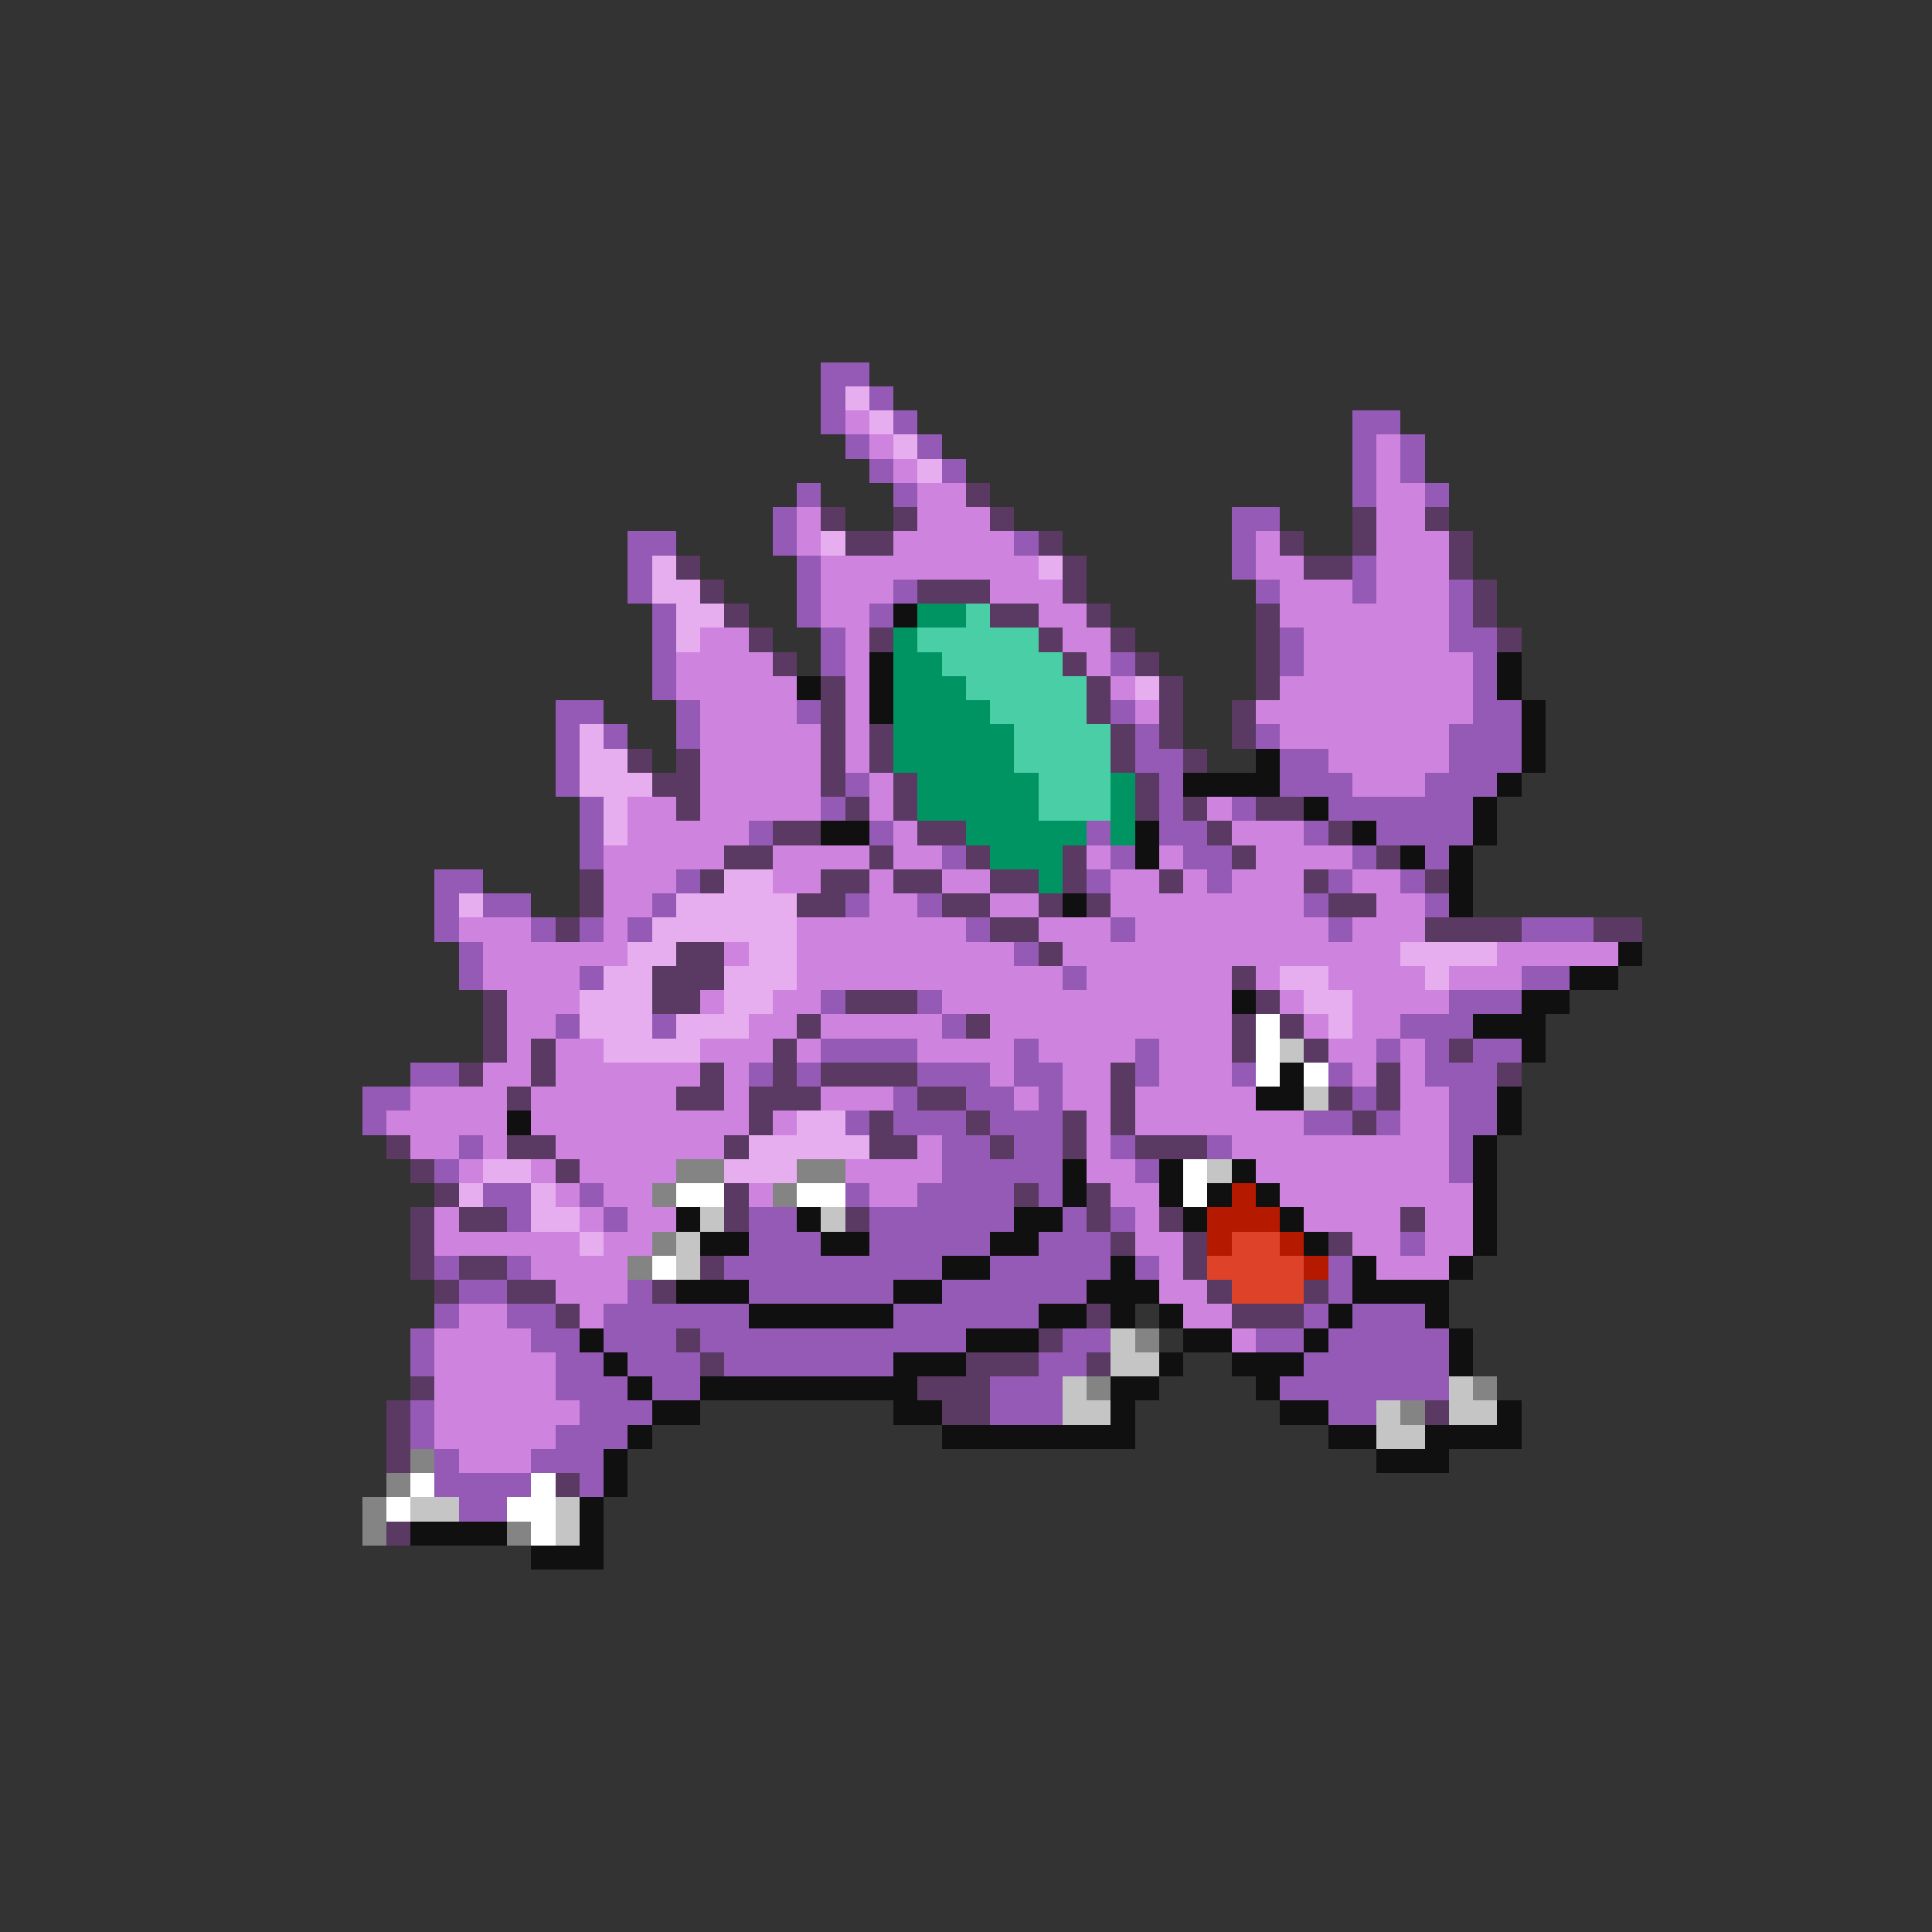 <svg xmlns="http://www.w3.org/2000/svg" viewBox="0 -0.5 80 80" shape-rendering="crispEdges">
<rect x="0" y="-0.5" width="80" height="80" fill="#333333" stroke="none"/>
<path stroke="#945ab5" d="M34 15h2M34 16h1M36 16h1M34 17h1M37 17h1M56 17h2M35 18h1M38 18h1M56 18h1M58 18h1M36 19h1M39 19h1M56 19h1M58 19h1M33 20h1M37 20h1M56 20h1M59 20h1M32 21h1M51 21h2M26 22h2M32 22h1M42 22h1M51 22h1M26 23h1M33 23h1M51 23h1M56 23h1M26 24h1M33 24h1M37 24h1M52 24h1M56 24h1M60 24h1M27 25h1M33 25h1M36 25h1M60 25h1M27 26h1M34 26h1M53 26h1M60 26h2M27 27h1M34 27h1M46 27h1M53 27h1M61 27h1M27 28h1M61 28h1M23 29h2M28 29h1M33 29h1M46 29h1M61 29h2M23 30h1M25 30h1M28 30h1M47 30h1M52 30h1M60 30h3M23 31h1M47 31h2M53 31h2M60 31h3M23 32h1M35 32h1M48 32h1M53 32h3M59 32h3M24 33h1M34 33h1M48 33h1M51 33h1M55 33h6M24 34h1M31 34h1M36 34h1M45 34h1M48 34h2M54 34h1M57 34h4M24 35h1M39 35h1M46 35h1M49 35h2M56 35h1M59 35h1M18 36h2M28 36h1M45 36h1M50 36h1M55 36h1M58 36h1M18 37h1M20 37h2M27 37h1M35 37h1M38 37h1M54 37h1M59 37h1M18 38h1M22 38h1M24 38h1M26 38h1M40 38h1M46 38h1M55 38h1M63 38h3M19 39h1M42 39h1M19 40h1M24 40h1M44 40h1M63 40h2M34 41h1M38 41h1M60 41h3M23 42h1M27 42h1M39 42h1M58 42h3M34 43h4M42 43h1M47 43h1M57 43h1M59 43h1M61 43h2M17 44h2M31 44h1M33 44h1M38 44h3M42 44h2M47 44h1M51 44h1M55 44h1M59 44h3M15 45h2M37 45h1M40 45h2M43 45h1M56 45h1M60 45h2M15 46h1M35 46h1M37 46h3M41 46h3M54 46h2M57 46h1M60 46h2M19 47h1M39 47h2M42 47h2M46 47h1M50 47h1M60 47h1M18 48h1M39 48h5M47 48h1M60 48h1M20 49h2M24 49h1M35 49h1M38 49h4M43 49h1M21 50h1M25 50h1M31 50h2M36 50h6M44 50h1M46 50h1M31 51h3M36 51h5M43 51h3M58 51h1M18 52h1M21 52h1M30 52h9M41 52h5M47 52h1M55 52h1M19 53h2M26 53h1M31 53h6M39 53h6M55 53h1M18 54h1M21 54h2M25 54h6M37 54h6M54 54h1M56 54h3M17 55h1M22 55h2M25 55h3M29 55h11M44 55h2M52 55h2M55 55h5M17 56h1M23 56h2M26 56h3M30 56h7M43 56h2M54 56h6M23 57h3M27 57h2M41 57h3M53 57h7M17 58h1M24 58h3M41 58h3M55 58h2M17 59h1M23 59h3M18 60h1M22 60h3M18 61h4M24 61h1M19 62h2" />
<path stroke="#e6adef" d="M35 16h1M36 17h1M37 18h1M38 19h1M34 22h1M27 23h1M43 23h1M27 24h2M28 25h2M28 26h1M47 28h1M24 30h1M24 31h2M24 32h3M25 33h1M25 34h1M30 36h2M19 37h1M28 37h5M27 38h6M26 39h2M31 39h2M58 39h4M25 40h2M30 40h3M53 40h2M59 40h1M24 41h3M30 41h2M54 41h2M24 42h3M28 42h3M55 42h1M25 43h4M33 46h2M31 47h5M20 48h2M30 48h3M19 49h1M22 49h1M22 50h2M24 51h1" />
<path stroke="#ce84de" d="M35 17h1M36 18h1M57 18h1M37 19h1M57 19h1M38 20h2M57 20h2M33 21h1M38 21h3M57 21h2M33 22h1M37 22h5M52 22h1M57 22h3M34 23h9M52 23h2M57 23h3M34 24h3M41 24h3M53 24h3M57 24h3M34 25h2M43 25h2M53 25h7M29 26h2M35 26h1M44 26h2M54 26h6M28 27h4M35 27h1M45 27h1M54 27h7M28 28h5M35 28h1M46 28h1M53 28h8M29 29h4M35 29h1M47 29h1M52 29h9M29 30h5M35 30h1M53 30h7M29 31h5M35 31h1M55 31h5M29 32h5M36 32h1M56 32h3M26 33h2M29 33h5M36 33h1M50 33h1M26 34h5M37 34h1M51 34h3M25 35h5M32 35h4M37 35h2M45 35h1M48 35h1M52 35h4M25 36h3M32 36h2M36 36h1M39 36h2M46 36h2M49 36h1M51 36h3M56 36h2M25 37h2M36 37h2M41 37h2M46 37h8M57 37h2M19 38h3M25 38h1M33 38h7M43 38h3M47 38h8M56 38h3M20 39h6M30 39h1M33 39h9M44 39h14M62 39h5M20 40h4M33 40h11M45 40h6M52 40h1M55 40h4M60 40h3M21 41h3M29 41h1M32 41h2M39 41h12M53 41h1M56 41h4M21 42h2M31 42h2M34 42h5M41 42h10M54 42h1M56 42h2M21 43h1M23 43h2M29 43h3M33 43h1M38 43h4M43 43h4M48 43h3M55 43h2M58 43h1M20 44h2M23 44h6M30 44h1M41 44h1M44 44h2M48 44h3M56 44h1M58 44h1M17 45h4M22 45h6M30 45h1M34 45h3M42 45h1M44 45h2M47 45h5M58 45h2M16 46h5M22 46h9M32 46h1M45 46h1M47 46h7M58 46h2M17 47h2M20 47h1M23 47h7M38 47h1M45 47h1M51 47h9M19 48h1M22 48h1M24 48h4M35 48h4M45 48h2M52 48h8M23 49h1M25 49h2M31 49h1M36 49h2M46 49h2M53 49h8M18 50h1M24 50h1M26 50h2M47 50h1M54 50h4M59 50h2M18 51h6M25 51h2M47 51h2M56 51h2M59 51h2M22 52h4M48 52h1M57 52h3M23 53h3M48 53h2M19 54h2M24 54h1M49 54h2M18 55h4M51 55h1M18 56h5M18 57h5M18 58h6M18 59h5M19 60h3" />
<path stroke="#5a3a63" d="M40 20h1M34 21h1M37 21h1M41 21h1M56 21h1M59 21h1M35 22h2M43 22h1M53 22h1M56 22h1M60 22h1M28 23h1M44 23h1M54 23h2M60 23h1M29 24h1M38 24h3M44 24h1M61 24h1M30 25h1M41 25h2M45 25h1M52 25h1M61 25h1M31 26h1M36 26h1M43 26h1M46 26h1M52 26h1M62 26h1M32 27h1M44 27h1M47 27h1M52 27h1M34 28h1M45 28h1M48 28h1M52 28h1M34 29h1M45 29h1M48 29h1M51 29h1M34 30h1M36 30h1M46 30h1M48 30h1M51 30h1M26 31h1M28 31h1M34 31h1M36 31h1M46 31h1M49 31h1M27 32h2M34 32h1M37 32h1M47 32h1M28 33h1M35 33h1M37 33h1M47 33h1M49 33h1M52 33h2M32 34h2M38 34h2M50 34h1M55 34h1M30 35h2M36 35h1M40 35h1M44 35h1M51 35h1M57 35h1M24 36h1M29 36h1M34 36h2M37 36h2M41 36h2M44 36h1M48 36h1M54 36h1M59 36h1M24 37h1M33 37h2M39 37h2M43 37h1M45 37h1M55 37h2M23 38h1M41 38h2M59 38h4M66 38h2M28 39h2M43 39h1M27 40h3M51 40h1M20 41h1M27 41h2M35 41h3M52 41h1M20 42h1M33 42h1M40 42h1M51 42h1M53 42h1M20 43h1M22 43h1M32 43h1M51 43h1M54 43h1M60 43h1M19 44h1M22 44h1M29 44h1M32 44h1M34 44h4M46 44h1M57 44h1M62 44h1M21 45h1M28 45h2M31 45h3M38 45h2M46 45h1M55 45h1M57 45h1M31 46h1M36 46h1M40 46h1M44 46h1M46 46h1M56 46h1M16 47h1M21 47h2M30 47h1M36 47h2M41 47h1M44 47h1M47 47h3M17 48h1M23 48h1M18 49h1M30 49h1M42 49h1M45 49h1M17 50h1M19 50h2M30 50h1M35 50h1M45 50h1M48 50h1M58 50h1M17 51h1M46 51h1M49 51h1M55 51h1M17 52h1M19 52h2M29 52h1M49 52h1M18 53h1M21 53h2M27 53h1M50 53h1M54 53h1M23 54h1M45 54h1M51 54h3M28 55h1M43 55h1M29 56h1M40 56h3M45 56h1M17 57h1M38 57h3M16 58h1M39 58h2M59 58h1M16 59h1M16 60h1M23 61h1M16 63h1" />
<path stroke="#101010" d="M37 25h1M36 27h1M62 27h1M33 28h1M36 28h1M62 28h1M36 29h1M63 29h1M63 30h1M52 31h1M63 31h1M49 32h4M62 32h1M54 33h1M61 33h1M34 34h2M47 34h1M56 34h1M61 34h1M47 35h1M58 35h1M60 35h1M60 36h1M44 37h1M60 37h1M67 39h1M65 40h2M51 41h1M63 41h2M61 42h3M63 43h1M53 44h1M52 45h2M62 45h1M21 46h1M62 46h1M61 47h1M44 48h1M48 48h1M51 48h1M61 48h1M44 49h1M48 49h1M50 49h1M52 49h1M61 49h1M28 50h1M33 50h1M42 50h2M49 50h1M53 50h1M61 50h1M29 51h2M34 51h2M41 51h2M54 51h1M61 51h1M39 52h2M46 52h1M56 52h1M60 52h1M28 53h3M37 53h2M45 53h3M56 53h4M31 54h6M43 54h2M46 54h1M48 54h1M55 54h1M59 54h1M24 55h1M40 55h3M49 55h2M54 55h1M60 55h1M25 56h1M37 56h3M48 56h1M51 56h3M60 56h1M26 57h1M29 57h9M46 57h2M52 57h1M27 58h2M37 58h2M46 58h1M53 58h2M62 58h1M26 59h1M39 59h8M55 59h2M59 59h4M25 60h1M57 60h3M25 61h1M24 62h1M17 63h4M24 63h1M22 64h3" />
<path stroke="#009463" d="M38 25h2M37 26h1M37 27h2M37 28h3M37 29h4M37 30h5M37 31h5M38 32h5M46 32h1M38 33h5M46 33h1M40 34h5M46 34h1M41 35h3M43 36h1" />
<path stroke="#4acea5" d="M40 25h1M38 26h5M39 27h5M40 28h5M41 29h4M42 30h4M42 31h4M43 32h3M43 33h3" />
<path stroke="#ffffff" d="M52 42h1M52 43h1M52 44h1M54 44h1M49 48h1M28 49h2M33 49h2M49 49h1M27 52h1M17 61h1M22 61h1M16 62h1M21 62h2M22 63h1" />
<path stroke="#c5c5c5" d="M53 43h1M54 45h1M50 48h1M29 50h1M34 50h1M28 51h1M28 52h1M46 55h1M46 56h2M44 57h1M60 57h1M44 58h2M57 58h1M60 58h2M57 59h2M17 62h2M23 62h1M23 63h1" />
<path stroke="#848484" d="M28 48h2M33 48h2M27 49h1M32 49h1M27 51h1M26 52h1M47 55h1M45 57h1M61 57h1M58 58h1M17 60h1M16 61h1M15 62h1M15 63h1M21 63h1" />
<path stroke="#b51900" d="M51 49h1M50 50h3M50 51h1M53 51h1M54 52h1" />
<path stroke="#de4229" d="M51 51h2M50 52h4M51 53h3" />
</svg>